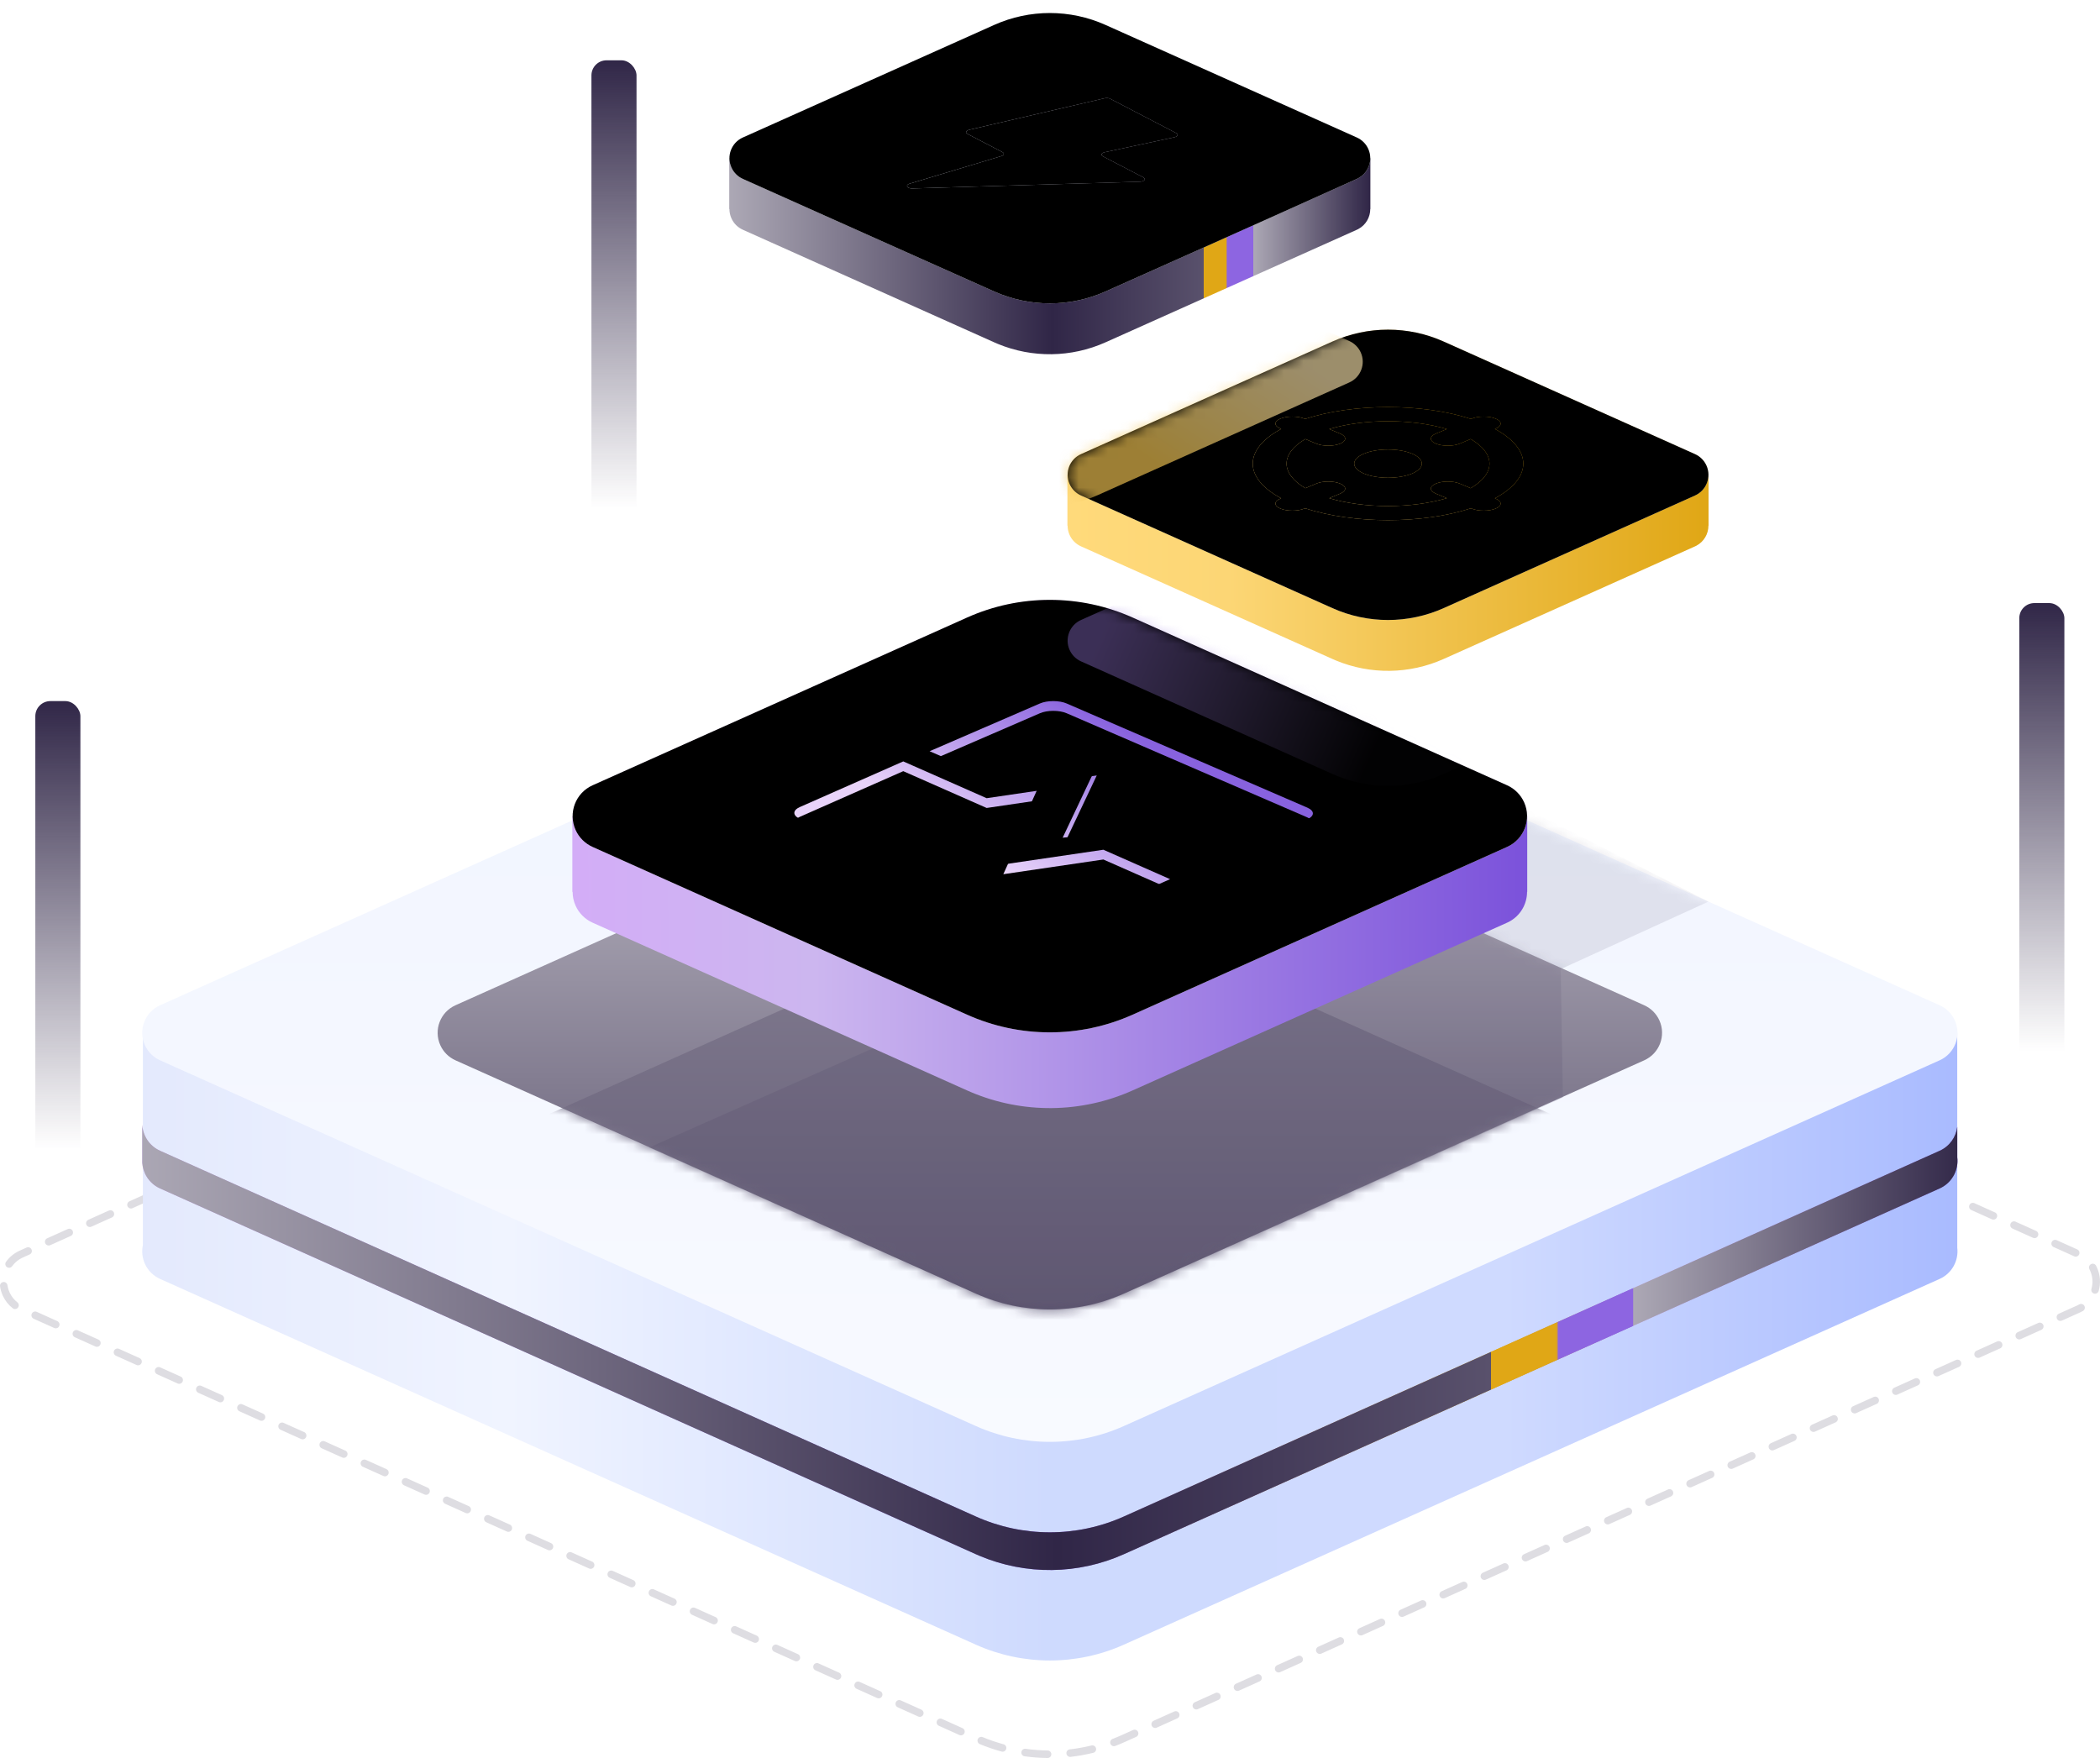 <?xml version="1.0" encoding="UTF-8"?>
<svg width="215px" height="180px" viewBox="0 0 215 180" version="1.1" xmlns="http://www.w3.org/2000/svg" xmlns:xlink="http://www.w3.org/1999/xlink">
    <title>编组 7</title>
    <defs>
        <linearGradient x1="50%" y1="0%" x2="50%" y2="82.441%" id="linearGradient-1">
            <stop stop-color="#302647" offset="0%"></stop>
            <stop stop-color="#302647" stop-opacity="0" offset="100%"></stop>
        </linearGradient>
        <linearGradient x1="100%" y1="50%" x2="0%" y2="50%" id="linearGradient-2">
            <stop stop-color="#A8BAFF" offset="0%"></stop>
            <stop stop-color="#CFDAFF" offset="25.223%"></stop>
            <stop stop-color="#CEDAFE" offset="50.09%"></stop>
            <stop stop-color="#F0F4FF" offset="79.61%"></stop>
            <stop stop-color="#E3E9FD" offset="100%"></stop>
        </linearGradient>
        <linearGradient x1="100%" y1="50%" x2="0%" y2="50%" id="linearGradient-3">
            <stop stop-color="#8D65E1" offset="0%"></stop>
            <stop stop-color="#D3ADF7" offset="18.224%"></stop>
            <stop stop-color="#8D65E1" offset="18.25%"></stop>
            <stop stop-color="#E0A716" offset="25.847%"></stop>
            <stop stop-color="#D29C39" offset="29.913%"></stop>
            <stop stop-color="#8D65E1" offset="49.649%"></stop>
            <stop stop-color="#D3ADF7" offset="100%"></stop>
        </linearGradient>
        <linearGradient x1="100%" y1="50%" x2="0%" y2="50%" id="linearGradient-4">
            <stop stop-color="#302647" offset="0%"></stop>
            <stop stop-color="#ACA8B5" offset="18.224%"></stop>
            <stop stop-color="#8D65E1" offset="18.25%"></stop>
            <stop stop-color="#8D65E1" offset="22.314%"></stop>
            <stop stop-color="#E0A716" offset="22.414%"></stop>
            <stop stop-color="#E0A716" offset="25.993%"></stop>
            <stop stop-color="#59516C" offset="26.007%"></stop>
            <stop stop-color="#302647" offset="49.649%"></stop>
            <stop stop-color="#ACA8B5" offset="100%"></stop>
        </linearGradient>
        <linearGradient x1="50%" y1="0%" x2="50%" y2="100%" id="linearGradient-5">
            <stop stop-color="#F0F4FF" offset="0%"></stop>
            <stop stop-color="#F8FAFF" offset="100%"></stop>
        </linearGradient>
        <path d="M89.803,3.398 L6.283,40.846 C4.727,41.543 4.032,43.37 4.729,44.926 C5.039,45.617 5.592,46.17 6.283,46.48 L89.803,83.927 C94.624,86.089 100.139,86.089 104.96,83.927 L188.48,46.48 C190.036,45.782 190.731,43.956 190.034,42.4 C189.724,41.709 189.171,41.155 188.48,40.846 L104.96,3.398 C100.139,1.236 94.624,1.236 89.803,3.398 Z" id="path-6"></path>
        <filter x="-1.1%" y="-2.1%" width="102.1%" height="101.1%" filterUnits="objectBoundingBox" id="filter-8">
            <feGaussianBlur stdDeviation="0.386" in="SourceGraphic"></feGaussianBlur>
        </filter>
        <linearGradient x1="50%" y1="0%" x2="50%" y2="98.831%" id="linearGradient-9">
            <stop stop-color="#C0BDC7" offset="0%"></stop>
            <stop stop-color="#59516C" offset="100%"></stop>
        </linearGradient>
        <path d="M59.559,3.398 L6.283,27.285 C4.727,27.983 4.032,29.81 4.729,31.366 C5.039,32.057 5.592,32.61 6.283,32.92 L59.559,56.807 C64.38,58.968 69.895,58.968 74.716,56.807 L127.992,32.92 C129.548,32.222 130.244,30.395 129.546,28.839 C129.236,28.148 128.683,27.595 127.992,27.285 L74.716,3.398 C69.895,1.236 64.38,1.236 59.559,3.398 Z" id="path-10"></path>
        <linearGradient x1="50%" y1="0%" x2="50%" y2="98.831%" id="linearGradient-12">
            <stop stop-color="#837D91" offset="0%"></stop>
            <stop stop-color="#59516C" offset="100%"></stop>
        </linearGradient>
        <linearGradient x1="3.61187e-14%" y1="50%" x2="99.415%" y2="49.88%" id="linearGradient-13">
            <stop stop-color="#D3ADF7" offset="0%"></stop>
            <stop stop-color="#CCB6EF" offset="25.33%"></stop>
            <stop stop-color="#7C53DB" offset="100%"></stop>
        </linearGradient>
        <path d="M56.953,1.635 L57.37,1.816 L89.974,16.422 L89.974,14.388 L97.762,14.388 L97.762,22.144 L97.746,22.144 C97.745,23.402 97.054,24.606 95.878,25.214 L95.701,25.299 L57.37,42.471 C52.112,44.827 46.117,44.887 40.822,42.652 L40.405,42.471 L2.074,25.299 C1.299,24.952 0.679,24.332 0.332,23.557 C0.126,23.097 0.028,22.617 0.029,22.143 L0,22.144 L0,14.388 L10.309,14.388 L10.308,15.298 L40.405,1.816 C45.663,-0.54 51.657,-0.6 56.953,1.635 Z" id="path-14"></path>
        <linearGradient x1="50%" y1="0%" x2="50%" y2="98.831%" id="linearGradient-16">
            <stop stop-color="#EDDBFF" offset="0%"></stop>
            <stop stop-color="#F9F0FF" offset="100%"></stop>
        </linearGradient>
        <path d="M45.375,3.8 L7.044,20.972 C5.301,21.753 4.521,23.798 5.302,25.541 C5.649,26.316 6.269,26.936 7.044,27.283 L45.375,44.455 C50.772,46.873 56.944,46.873 62.34,44.455 L100.671,27.283 C102.414,26.503 103.194,24.457 102.413,22.714 C102.066,21.939 101.446,21.319 100.671,20.972 L62.34,3.8 C56.944,1.382 50.772,1.382 45.375,3.8 Z" id="path-17"></path>
        <filter x="3.7%" y="2.0%" width="92.6%" height="95.9%" filterUnits="objectBoundingBox" id="filter-19">
            <feOffset dx="0" dy="-1" in="SourceAlpha" result="shadowOffsetInner1"></feOffset>
            <feComposite in="shadowOffsetInner1" in2="SourceAlpha" operator="arithmetic" k2="-1" k3="1" result="shadowInnerInner1"></feComposite>
            <feColorMatrix values="0 0 0 0 1   0 0 0 0 1   0 0 0 0 1  0 0 0 1 0" type="matrix" in="shadowInnerInner1" result="shadowMatrixInner1"></feColorMatrix>
            <feGaussianBlur stdDeviation="0.5" in="SourceAlpha" result="shadowBlurInner2"></feGaussianBlur>
            <feOffset dx="0" dy="1" in="shadowBlurInner2" result="shadowOffsetInner2"></feOffset>
            <feComposite in="shadowOffsetInner2" in2="SourceAlpha" operator="arithmetic" k2="-1" k3="1" result="shadowInnerInner2"></feComposite>
            <feColorMatrix values="0 0 0 0 0.678   0 0 0 0 0.745   0 0 0 0 1  0 0 0 0.052 0" type="matrix" in="shadowInnerInner2" result="shadowMatrixInner2"></feColorMatrix>
            <feMerge>
                <feMergeNode in="shadowMatrixInner1"></feMergeNode>
                <feMergeNode in="shadowMatrixInner2"></feMergeNode>
            </feMerge>
        </filter>
        <linearGradient x1="5.672%" y1="49.041%" x2="53.677%" y2="58.722%" id="linearGradient-20">
            <stop stop-color="#9E7DE4" stop-opacity="0.375" offset="0.038%"></stop>
            <stop stop-color="#AA8DE7" stop-opacity="0.012" offset="100%"></stop>
        </linearGradient>
        <filter x="3.0%" y="0.5%" width="93.9%" height="98.9%" filterUnits="objectBoundingBox" id="filter-21">
            <feGaussianBlur stdDeviation="0.386" in="SourceGraphic"></feGaussianBlur>
        </filter>
        <linearGradient x1="71.737%" y1="24.545%" x2="27.058%" y2="55.116%" id="linearGradient-22">
            <stop stop-color="#8862DE" offset="0%"></stop>
            <stop stop-color="#E8D3F9" offset="100%"></stop>
        </linearGradient>
        <path d="M25.143,0.245 C25.899,-0.082 27.125,-0.082 27.881,0.245 L52.521,10.909 C53.277,11.236 53.277,11.766 52.521,12.094 L41.228,16.981 L33.007,13.423 L27.47,13.989 L30.961,6.614 L20.694,8.095 L13.849,5.133 L25.143,0.245 Z M21.396,16.726 L31.64,15.219 L38.47,18.233 L27.884,22.906 C27.13,23.239 25.907,23.239 25.152,22.906 L0.566,12.053 C-0.189,11.72 -0.189,11.18 0.566,10.848 L11.152,6.175 L19.689,9.943 L24.811,9.189 L21.396,16.726 Z" id="path-23"></path>
        <filter x="0.0%" y="0.0%" width="100.0%" height="100.0%" filterUnits="objectBoundingBox" id="filter-24">
            <feOffset dx="0" dy="0" in="SourceAlpha" result="shadowOffsetOuter1"></feOffset>
            <feColorMatrix values="0 0 0 0 0.979   0 0 0 0 0.952   0 0 0 0 1  0 0 0 1 0" type="matrix" in="shadowOffsetOuter1"></feColorMatrix>
        </filter>
        <filter x="-0.9%" y="-2.2%" width="101.9%" height="104.3%" filterUnits="objectBoundingBox" id="filter-25">
            <feOffset dx="0" dy="1" in="SourceAlpha" result="shadowOffsetInner1"></feOffset>
            <feComposite in="shadowOffsetInner1" in2="SourceAlpha" operator="arithmetic" k2="-1" k3="1" result="shadowInnerInner1"></feComposite>
            <feColorMatrix values="0 0 0 0 0.631   0 0 0 0 0.491   0 0 0 0 0.954  0 0 0 1 0" type="matrix" in="shadowInnerInner1"></feColorMatrix>
        </filter>
        <linearGradient x1="3.61187e-14%" y1="50%" x2="99.415%" y2="49.88%" id="linearGradient-26">
            <stop stop-color="#FFDA7B" offset="0%"></stop>
            <stop stop-color="#FCD675" offset="25.33%"></stop>
            <stop stop-color="#E0A716" offset="100%"></stop>
        </linearGradient>
        <path d="M38.155,1.062 L38.519,1.219 L60.411,11.025 L60.411,9.66 L65.64,9.66 L65.64,14.866 L65.629,14.867 C65.628,15.701 65.176,16.499 64.405,16.912 L64.256,16.985 L38.519,28.514 C35.017,30.082 31.028,30.135 27.494,28.671 L27.13,28.514 L1.393,16.985 C0.873,16.752 0.456,16.336 0.223,15.815 C0.085,15.507 0.02,15.184 0.02,14.867 L0,14.866 L0,9.66 L6.922,9.66 L6.921,10.27 L27.13,1.219 C30.632,-0.35 34.62,-0.402 38.155,1.062 Z" id="path-27"></path>
        <linearGradient x1="50%" y1="0%" x2="50%" y2="98.831%" id="linearGradient-29">
            <stop stop-color="#FEE39F" offset="0%"></stop>
            <stop stop-color="#FFF4D8" offset="100%"></stop>
        </linearGradient>
        <path d="M30.467,2.551 L4.73,14.079 C3.56,14.604 3.036,15.977 3.561,17.147 C3.794,17.668 4.21,18.084 4.73,18.317 L30.467,29.846 C34.09,31.468 38.233,31.468 41.856,29.846 L67.593,18.317 C68.763,17.793 69.287,16.419 68.763,15.249 C68.53,14.729 68.113,14.312 67.593,14.079 L41.856,2.551 C38.233,0.928 34.09,0.928 30.467,2.551 Z" id="path-30"></path>
        <filter x="3.3%" y="1.0%" width="93.5%" height="97.9%" filterUnits="objectBoundingBox" id="filter-32">
            <feOffset dx="0" dy="-1" in="SourceAlpha" result="shadowOffsetInner1"></feOffset>
            <feComposite in="shadowOffsetInner1" in2="SourceAlpha" operator="arithmetic" k2="-1" k3="1" result="shadowInnerInner1"></feComposite>
            <feColorMatrix values="0 0 0 0 1   0 0 0 0 1   0 0 0 0 1  0 0 0 1 0" type="matrix" in="shadowInnerInner1" result="shadowMatrixInner1"></feColorMatrix>
            <feGaussianBlur stdDeviation="0.5" in="SourceAlpha" result="shadowBlurInner2"></feGaussianBlur>
            <feOffset dx="0" dy="1" in="shadowBlurInner2" result="shadowOffsetInner2"></feOffset>
            <feComposite in="shadowOffsetInner2" in2="SourceAlpha" operator="arithmetic" k2="-1" k3="1" result="shadowInnerInner2"></feComposite>
            <feColorMatrix values="0 0 0 0 0.678   0 0 0 0 0.745   0 0 0 0 1  0 0 0 0.052 0" type="matrix" in="shadowInnerInner2" result="shadowMatrixInner2"></feColorMatrix>
            <feMerge>
                <feMergeNode in="shadowMatrixInner1"></feMergeNode>
                <feMergeNode in="shadowMatrixInner2"></feMergeNode>
            </feMerge>
        </filter>
        <linearGradient x1="51.501%" y1="60.032%" x2="82.429%" y2="38.917%" id="linearGradient-33">
            <stop stop-color="#F2C552" stop-opacity="0.647" offset="0%"></stop>
            <stop stop-color="#FFE8B0" stop-opacity="0.61" offset="100%"></stop>
        </linearGradient>
        <filter x="3.0%" y="0.5%" width="93.9%" height="98.9%" filterUnits="objectBoundingBox" id="filter-34">
            <feGaussianBlur stdDeviation="0.386" in="SourceGraphic"></feGaussianBlur>
        </filter>
        <linearGradient x1="71.737%" y1="26.622%" x2="27.058%" y2="54.699%" id="linearGradient-35">
            <stop stop-color="#E2AA1B" offset="0%"></stop>
            <stop stop-color="#FFD46C" offset="100%"></stop>
        </linearGradient>
        <path d="M44.654,10.478 L44.73,10.446 C45.406,10.164 46.503,10.164 47.179,10.446 C47.855,10.729 47.855,11.187 47.179,11.469 L47.103,11.501 C50.98,13.584 50.98,16.519 47.103,18.601 L47.179,18.633 C47.855,18.916 47.855,19.374 47.179,19.656 C46.503,19.939 45.406,19.939 44.73,19.656 L44.654,19.625 C39.672,21.245 32.651,21.245 27.669,19.625 L27.593,19.656 C26.917,19.939 25.821,19.939 25.145,19.656 C24.469,19.374 24.469,18.916 25.145,18.633 L25.22,18.601 C21.343,16.519 21.343,13.584 25.22,11.501 L25.145,11.469 C24.469,11.187 24.469,10.729 25.145,10.446 C25.821,10.164 26.917,10.164 27.593,10.446 L27.669,10.478 C32.651,8.857 39.672,8.857 44.654,10.478 Z M30.142,11.512 L31.265,11.981 C31.941,12.264 31.941,12.722 31.265,13.005 C30.589,13.287 29.493,13.287 28.817,13.005 L27.695,12.535 C25.135,14.036 25.135,16.066 27.695,17.567 L28.817,17.098 C29.493,16.815 30.589,16.815 31.265,17.098 C31.941,17.38 31.941,17.839 31.265,18.121 L30.142,18.59 C33.734,19.66 38.589,19.66 42.181,18.59 L41.058,18.121 C40.382,17.839 40.382,17.38 41.058,17.098 C41.734,16.815 42.83,16.815 43.506,17.098 L44.629,17.567 C47.188,16.066 47.188,14.036 44.629,12.535 L43.506,13.005 C42.83,13.287 41.734,13.287 41.058,13.005 C40.382,12.722 40.382,12.264 41.058,11.981 L42.181,11.512 C38.589,10.442 33.734,10.442 30.142,11.512 Z M33.713,14.028 C35.066,13.463 37.258,13.463 38.61,14.028 C39.962,14.593 39.962,15.509 38.61,16.075 C37.258,16.64 35.066,16.64 33.713,16.075 C32.361,15.509 32.361,14.593 33.713,14.028 Z" id="path-36"></path>
        <filter x="0.0%" y="0.0%" width="100.0%" height="100.0%" filterUnits="objectBoundingBox" id="filter-37">
            <feOffset dx="0" dy="0" in="SourceAlpha" result="shadowOffsetOuter1"></feOffset>
            <feColorMatrix values="0 0 0 0 1   0 0 0 0 0.963   0 0 0 0 0.868  0 0 0 1 0" type="matrix" in="shadowOffsetOuter1"></feColorMatrix>
        </filter>
        <filter x="0.0%" y="0.0%" width="100.0%" height="100.0%" filterUnits="objectBoundingBox" id="filter-38">
            <feOffset dx="0" dy="0" in="SourceAlpha" result="shadowOffsetInner1"></feOffset>
            <feComposite in="shadowOffsetInner1" in2="SourceAlpha" operator="arithmetic" k2="-1" k3="1" result="shadowInnerInner1"></feComposite>
            <feColorMatrix values="0 0 0 0 0.894   0 0 0 0 0.678   0 0 0 0 0.137  0 0 0 1 0" type="matrix" in="shadowInnerInner1"></feColorMatrix>
        </filter>
        <linearGradient x1="100%" y1="50%" x2="0%" y2="50%" id="linearGradient-39">
            <stop stop-color="#302647" offset="0%"></stop>
            <stop stop-color="#ACA8B5" offset="18.224%"></stop>
            <stop stop-color="#8D65E1" offset="18.25%"></stop>
            <stop stop-color="#8D65E1" offset="22.314%"></stop>
            <stop stop-color="#E0A716" offset="22.414%"></stop>
            <stop stop-color="#E0A716" offset="25.993%"></stop>
            <stop stop-color="#59516C" offset="26.007%"></stop>
            <stop stop-color="#302647" offset="49.649%"></stop>
            <stop stop-color="#ACA8B5" offset="100%"></stop>
        </linearGradient>
        <path d="M38.155,1.062 L38.519,1.219 L60.411,11.025 L60.411,9.66 L65.64,9.66 L65.64,14.866 L65.629,14.867 C65.628,15.701 65.176,16.499 64.405,16.912 L64.256,16.985 L38.519,28.514 C35.017,30.082 31.028,30.135 27.494,28.671 L27.13,28.514 L1.393,16.985 C0.873,16.752 0.456,16.336 0.223,15.815 C0.085,15.507 0.02,15.184 0.02,14.867 L0,14.866 L0,9.66 L6.922,9.66 L6.921,10.27 L27.13,1.219 C30.632,-0.35 34.62,-0.402 38.155,1.062 Z" id="path-40"></path>
        <linearGradient x1="50%" y1="0%" x2="50%" y2="100%" id="linearGradient-42">
            <stop stop-color="#F0F4FF" offset="0%"></stop>
            <stop stop-color="#F8FAFF" offset="100%"></stop>
        </linearGradient>
        <path d="M30.467,2.551 L4.73,14.079 C3.56,14.604 3.036,15.977 3.561,17.147 C3.794,17.668 4.21,18.084 4.73,18.317 L30.467,29.846 C34.09,31.468 38.233,31.468 41.856,29.846 L67.593,18.317 C68.763,17.793 69.287,16.419 68.763,15.249 C68.53,14.729 68.113,14.312 67.593,14.079 L41.856,2.551 C38.233,0.928 34.09,0.928 30.467,2.551 Z" id="path-43"></path>
        <filter x="3.3%" y="1.0%" width="93.5%" height="97.9%" filterUnits="objectBoundingBox" id="filter-45">
            <feOffset dx="0" dy="-1" in="SourceAlpha" result="shadowOffsetInner1"></feOffset>
            <feComposite in="shadowOffsetInner1" in2="SourceAlpha" operator="arithmetic" k2="-1" k3="1" result="shadowInnerInner1"></feComposite>
            <feColorMatrix values="0 0 0 0 1   0 0 0 0 1   0 0 0 0 1  0 0 0 1 0" type="matrix" in="shadowInnerInner1" result="shadowMatrixInner1"></feColorMatrix>
            <feGaussianBlur stdDeviation="0.5" in="SourceAlpha" result="shadowBlurInner2"></feGaussianBlur>
            <feOffset dx="0" dy="1" in="shadowBlurInner2" result="shadowOffsetInner2"></feOffset>
            <feComposite in="shadowOffsetInner2" in2="SourceAlpha" operator="arithmetic" k2="-1" k3="1" result="shadowInnerInner2"></feComposite>
            <feColorMatrix values="0 0 0 0 0.678   0 0 0 0 0.745   0 0 0 0 1  0 0 0 0.052 0" type="matrix" in="shadowInnerInner2" result="shadowMatrixInner2"></feColorMatrix>
            <feMerge>
                <feMergeNode in="shadowMatrixInner1"></feMergeNode>
                <feMergeNode in="shadowMatrixInner2"></feMergeNode>
            </feMerge>
        </filter>
        <linearGradient x1="3.325%" y1="55.591%" x2="81.744%" y2="44.409%" id="linearGradient-46">
            <stop stop-color="#EAEDF6" offset="0%"></stop>
            <stop stop-color="#C6C2D1" offset="100%"></stop>
        </linearGradient>
        <path d="M41.781,10.057 L27.886,13.294 C27.633,13.353 27.52,13.507 27.633,13.638 C27.658,13.667 27.693,13.694 27.736,13.716 L31.301,15.571 C31.497,15.672 31.497,15.838 31.301,15.94 C31.27,15.956 31.236,15.969 31.198,15.981 L21.794,18.81 C21.554,18.882 21.472,19.041 21.611,19.166 C21.705,19.251 21.884,19.302 22.073,19.296 L45.403,18.604 C45.679,18.596 45.891,18.473 45.875,18.329 C45.868,18.265 45.816,18.204 45.729,18.159 L41.603,16.013 C41.407,15.911 41.407,15.746 41.603,15.644 C41.65,15.62 41.705,15.6 41.766,15.587 L48.931,14.049 C49.187,13.994 49.309,13.842 49.203,13.709 C49.178,13.677 49.141,13.648 49.094,13.624 L42.34,10.111 C42.193,10.034 41.97,10.013 41.781,10.057 Z" id="path-47"></path>
        <filter x="0.0%" y="0.0%" width="100.0%" height="100.0%" filterUnits="objectBoundingBox" id="filter-48">
            <feOffset dx="0" dy="0" in="SourceAlpha" result="shadowOffsetOuter1"></feOffset>
            <feColorMatrix values="0 0 0 0 1   0 0 0 0 1   0 0 0 0 1  0 0 0 1 0" type="matrix" in="shadowOffsetOuter1"></feColorMatrix>
        </filter>
        <filter x="0.0%" y="0.0%" width="100.0%" height="100.0%" filterUnits="objectBoundingBox" id="filter-49">
            <feOffset dx="0" dy="0" in="SourceAlpha" result="shadowOffsetInner1"></feOffset>
            <feComposite in="shadowOffsetInner1" in2="SourceAlpha" operator="arithmetic" k2="-1" k3="1" result="shadowInnerInner1"></feComposite>
            <feColorMatrix values="0 0 0 0 0.626   0 0 0 0 0.604   0 0 0 0 0.673  0 0 0 1 0" type="matrix" in="shadowInnerInner1"></feColorMatrix>
        </filter>
    </defs>
    <g id="微服务" stroke="none" stroke-width="1" fill="none" fill-rule="evenodd">
        <g id="微服务首页" transform="translate(-1185, -44)">
            <g id="编组-7" transform="translate(1185, 44)">
                <path d="M102.003,83.25 C102.206,83.187 102.421,83.302 102.483,83.506 C102.545,83.71 102.431,83.926 102.228,83.988 C101.508,84.208 100.801,84.474 100.111,84.784 C99.918,84.871 99.69,84.784 99.603,84.59 C99.516,84.395 99.603,84.167 99.797,84.08 C100.516,83.756 101.252,83.479 102.003,83.25 Z M106.648,82.449 C106.861,82.439 107.04,82.604 107.05,82.817 C107.059,83.03 106.895,83.21 106.683,83.22 C105.93,83.253 105.179,83.334 104.436,83.462 C104.226,83.498 104.027,83.357 103.991,83.147 C103.955,82.937 104.096,82.738 104.305,82.702 C105.081,82.568 105.863,82.484 106.648,82.449 Z M111.346,82.832 C111.554,82.876 111.687,83.08 111.643,83.289 C111.599,83.497 111.396,83.631 111.188,83.587 C110.449,83.432 109.702,83.323 108.951,83.262 C108.739,83.244 108.582,83.058 108.599,82.846 C108.616,82.633 108.802,82.475 109.013,82.492 C109.797,82.556 110.576,82.67 111.346,82.832 Z M115.784,84.354 C115.978,84.441 116.064,84.67 115.977,84.864 C115.89,85.059 115.663,85.146 115.469,85.058 L114.859,84.784 C114.386,84.571 113.905,84.38 113.417,84.209 C113.217,84.139 113.111,83.919 113.181,83.718 C113.251,83.516 113.47,83.41 113.671,83.48 C114.179,83.658 114.681,83.858 115.173,84.08 L115.784,84.354 Z M119.996,86.248 C120.19,86.336 120.277,86.564 120.19,86.758 C120.103,86.953 119.875,87.04 119.681,86.953 L117.575,86.006 C117.381,85.918 117.295,85.69 117.382,85.496 C117.468,85.301 117.696,85.214 117.89,85.301 L119.996,86.248 Z M124.209,88.143 C124.403,88.23 124.489,88.458 124.402,88.653 C124.315,88.847 124.088,88.934 123.894,88.847 L121.788,87.9 C121.594,87.813 121.507,87.584 121.594,87.39 C121.681,87.195 121.909,87.108 122.102,87.196 L124.209,88.143 Z M128.421,90.037 C128.615,90.124 128.702,90.353 128.615,90.547 C128.528,90.742 128.3,90.829 128.106,90.742 L126,89.794 C125.806,89.707 125.72,89.479 125.807,89.284 C125.893,89.09 126.121,89.003 126.315,89.09 L128.421,90.037 Z M132.634,91.932 C132.828,92.019 132.914,92.247 132.827,92.442 C132.74,92.636 132.513,92.723 132.319,92.636 L130.213,91.689 C130.019,91.602 129.932,91.373 130.019,91.179 C130.106,90.984 130.334,90.897 130.527,90.984 L132.634,91.932 Z M136.846,93.826 C137.04,93.913 137.127,94.142 137.04,94.336 C136.953,94.531 136.725,94.618 136.531,94.53 L134.425,93.583 C134.231,93.496 134.145,93.268 134.232,93.073 C134.318,92.879 134.546,92.792 134.74,92.879 L136.846,93.826 Z M141.059,95.72 C141.253,95.808 141.339,96.036 141.252,96.23 C141.165,96.425 140.938,96.512 140.744,96.425 L138.638,95.478 C138.444,95.39 138.357,95.162 138.444,94.968 C138.531,94.773 138.759,94.686 138.952,94.773 L141.059,95.72 Z M145.271,97.615 C145.465,97.702 145.552,97.93 145.465,98.125 C145.378,98.319 145.15,98.406 144.956,98.319 L142.85,97.372 C142.656,97.285 142.57,97.056 142.657,96.862 C142.743,96.667 142.971,96.58 143.165,96.668 L145.271,97.615 Z M149.484,99.509 C149.678,99.596 149.764,99.825 149.677,100.019 C149.59,100.214 149.363,100.301 149.169,100.214 L147.063,99.266 C146.869,99.179 146.782,98.951 146.869,98.756 C146.956,98.562 147.184,98.475 147.377,98.562 L149.484,99.509 Z M153.696,101.404 C153.89,101.491 153.977,101.719 153.89,101.914 C153.803,102.108 153.575,102.195 153.381,102.108 L151.275,101.161 C151.081,101.074 150.995,100.845 151.081,100.651 C151.168,100.456 151.396,100.369 151.59,100.456 L153.696,101.404 Z M157.909,103.298 C158.103,103.385 158.189,103.614 158.102,103.808 C158.015,104.003 157.788,104.09 157.594,104.002 L155.488,103.055 C155.294,102.968 155.207,102.74 155.294,102.545 C155.381,102.351 155.609,102.264 155.802,102.351 L157.909,103.298 Z M162.121,105.192 C162.315,105.28 162.402,105.508 162.315,105.702 C162.228,105.897 162,105.984 161.806,105.897 L159.7,104.95 C159.506,104.862 159.42,104.634 159.506,104.439 C159.593,104.245 159.821,104.158 160.015,104.245 L162.121,105.192 Z M166.334,107.087 C166.527,107.174 166.614,107.402 166.527,107.597 C166.44,107.791 166.213,107.878 166.019,107.791 L163.913,106.844 C163.719,106.757 163.632,106.528 163.719,106.334 C163.806,106.139 164.033,106.052 164.227,106.14 L166.334,107.087 Z M170.546,108.981 C170.74,109.068 170.827,109.297 170.74,109.491 C170.653,109.686 170.425,109.773 170.231,109.686 L168.125,108.738 C167.931,108.651 167.845,108.423 167.931,108.228 C168.018,108.034 168.246,107.947 168.44,108.034 L170.546,108.981 Z M174.759,110.876 C174.952,110.963 175.039,111.191 174.952,111.386 C174.865,111.58 174.638,111.667 174.444,111.58 L172.338,110.633 C172.144,110.546 172.057,110.317 172.144,110.123 C172.231,109.928 172.458,109.841 172.652,109.928 L174.759,110.876 Z M178.971,112.77 C179.165,112.857 179.252,113.086 179.165,113.28 C179.078,113.474 178.85,113.561 178.656,113.474 L176.55,112.527 C176.356,112.44 176.27,112.212 176.356,112.017 C176.443,111.823 176.671,111.736 176.865,111.823 L178.971,112.77 Z M183.184,114.664 C183.377,114.752 183.464,114.98 183.377,115.174 C183.29,115.369 183.063,115.456 182.869,115.369 L180.763,114.421 C180.569,114.334 180.482,114.106 180.569,113.911 C180.656,113.717 180.883,113.63 181.077,113.717 L183.184,114.664 Z M187.396,116.559 C187.59,116.646 187.677,116.874 187.59,117.069 C187.503,117.263 187.275,117.35 187.081,117.263 L184.975,116.316 C184.781,116.229 184.695,116 184.781,115.806 C184.868,115.611 185.096,115.524 185.29,115.612 L187.396,116.559 Z M191.609,118.453 C191.802,118.54 191.889,118.769 191.802,118.963 C191.715,119.158 191.488,119.245 191.294,119.157 L189.188,118.21 C188.994,118.123 188.907,117.895 188.994,117.7 C189.081,117.506 189.308,117.419 189.502,117.506 L191.609,118.453 Z M195.821,120.348 C196.015,120.435 196.102,120.663 196.015,120.858 C195.928,121.052 195.7,121.139 195.506,121.052 L193.4,120.105 C193.206,120.017 193.119,119.789 193.206,119.595 C193.293,119.4 193.521,119.313 193.715,119.4 L195.821,120.348 Z M200.034,122.242 C200.227,122.329 200.314,122.557 200.227,122.752 C200.14,122.946 199.913,123.033 199.719,122.946 L197.613,121.999 C197.419,121.912 197.332,121.684 197.419,121.489 C197.506,121.295 197.733,121.208 197.927,121.295 L200.034,122.242 Z M204.246,124.136 C204.44,124.224 204.527,124.452 204.44,124.646 C204.353,124.841 204.125,124.928 203.931,124.841 L201.825,123.893 C201.631,123.806 201.544,123.578 201.631,123.383 C201.718,123.189 201.946,123.102 202.14,123.189 L204.246,124.136 Z M208.459,126.031 C208.652,126.118 208.739,126.346 208.652,126.541 C208.565,126.735 208.338,126.822 208.144,126.735 L206.038,125.788 C205.844,125.701 205.757,125.472 205.844,125.278 C205.931,125.083 206.158,124.996 206.352,125.084 L208.459,126.031 Z M212.671,127.925 C212.865,128.012 212.952,128.241 212.865,128.435 C212.778,128.63 212.55,128.717 212.356,128.629 L210.25,127.682 C210.056,127.595 209.969,127.367 210.056,127.172 C210.143,126.978 210.371,126.891 210.565,126.978 L212.671,127.925 Z M214.862,132.182 C214.803,132.387 214.59,132.504 214.386,132.445 C214.182,132.385 214.064,132.171 214.124,131.966 C214.301,131.356 214.259,130.704 213.991,130.105 C213.968,130.053 213.943,130.003 213.917,129.953 C213.817,129.765 213.889,129.532 214.076,129.432 C214.264,129.332 214.497,129.403 214.597,129.592 C214.63,129.655 214.662,129.72 214.692,129.788 C215.036,130.557 215.09,131.397 214.862,132.182 Z M211.101,135.212 C210.907,135.299 210.68,135.212 210.593,135.018 C210.506,134.823 210.593,134.595 210.787,134.508 L212.661,133.665 C212.734,133.631 212.805,133.595 212.874,133.556 C213.059,133.451 213.293,133.516 213.398,133.701 C213.503,133.887 213.438,134.122 213.253,134.227 C213.165,134.278 213.074,134.324 212.978,134.368 L211.101,135.212 Z M206.889,137.107 C206.695,137.194 206.467,137.107 206.38,136.912 C206.294,136.718 206.38,136.489 206.574,136.402 L208.68,135.455 C208.874,135.368 209.102,135.455 209.189,135.649 C209.276,135.844 209.189,136.072 208.995,136.159 L206.889,137.107 Z M202.676,139.001 C202.482,139.088 202.255,139.001 202.168,138.807 C202.081,138.612 202.168,138.384 202.362,138.297 L204.468,137.349 C204.662,137.262 204.889,137.349 204.976,137.544 C205.063,137.738 204.976,137.967 204.783,138.054 L202.676,139.001 Z M198.464,140.895 C198.27,140.982 198.042,140.895 197.955,140.701 C197.869,140.507 197.955,140.278 198.149,140.191 L200.255,139.244 C200.449,139.157 200.677,139.244 200.764,139.438 C200.851,139.633 200.764,139.861 200.57,139.948 L198.464,140.895 Z M194.251,142.79 C194.058,142.877 193.83,142.79 193.743,142.595 C193.656,142.401 193.743,142.173 193.937,142.085 L196.043,141.138 C196.237,141.051 196.464,141.138 196.551,141.332 C196.638,141.527 196.552,141.755 196.358,141.842 L194.251,142.79 Z M190.039,144.684 C189.845,144.771 189.617,144.684 189.53,144.49 C189.444,144.295 189.53,144.067 189.724,143.98 L191.83,143.033 C192.024,142.945 192.252,143.032 192.339,143.227 C192.426,143.421 192.339,143.65 192.145,143.737 L190.039,144.684 Z M185.826,146.578 C185.633,146.666 185.405,146.579 185.318,146.384 C185.231,146.19 185.318,145.961 185.512,145.874 L187.618,144.927 C187.812,144.84 188.039,144.927 188.126,145.121 C188.213,145.316 188.127,145.544 187.933,145.631 L185.826,146.578 Z M181.614,148.473 C181.42,148.56 181.192,148.473 181.106,148.279 C181.019,148.084 181.105,147.856 181.299,147.769 L183.405,146.821 C183.599,146.734 183.827,146.821 183.914,147.016 C184.001,147.21 183.914,147.438 183.72,147.526 L181.614,148.473 Z M177.401,150.367 C177.208,150.454 176.98,150.367 176.893,150.173 C176.806,149.978 176.893,149.75 177.087,149.663 L179.193,148.716 C179.387,148.629 179.614,148.716 179.701,148.91 C179.788,149.105 179.702,149.333 179.508,149.42 L177.401,150.367 Z M173.189,152.262 C172.995,152.349 172.767,152.262 172.681,152.067 C172.594,151.873 172.68,151.645 172.874,151.557 L174.98,150.61 C175.174,150.523 175.402,150.61 175.489,150.804 C175.576,150.999 175.489,151.227 175.295,151.314 L173.189,152.262 Z M168.976,154.156 C168.783,154.243 168.555,154.156 168.468,153.962 C168.381,153.767 168.468,153.539 168.662,153.452 L170.768,152.505 C170.962,152.417 171.189,152.504 171.276,152.699 C171.363,152.893 171.277,153.122 171.083,153.209 L168.976,154.156 Z M164.764,156.05 C164.57,156.138 164.342,156.051 164.256,155.856 C164.169,155.662 164.255,155.433 164.449,155.346 L166.555,154.399 C166.749,154.312 166.977,154.399 167.064,154.593 C167.151,154.788 167.064,155.016 166.87,155.103 L164.764,156.05 Z M160.551,157.945 C160.358,158.032 160.13,157.945 160.043,157.751 C159.956,157.556 160.043,157.328 160.237,157.241 L162.343,156.293 C162.537,156.206 162.764,156.293 162.851,156.488 C162.938,156.682 162.852,156.91 162.658,156.998 L160.551,157.945 Z M156.339,159.839 C156.145,159.926 155.917,159.839 155.831,159.645 C155.744,159.45 155.83,159.222 156.024,159.135 L158.13,158.188 C158.324,158.101 158.552,158.188 158.639,158.382 C158.726,158.577 158.639,158.805 158.445,158.892 L156.339,159.839 Z M152.126,161.734 C151.933,161.821 151.705,161.734 151.618,161.539 C151.531,161.345 151.618,161.117 151.812,161.029 L153.918,160.082 C154.112,159.995 154.339,160.082 154.426,160.276 C154.513,160.471 154.427,160.699 154.233,160.786 L152.126,161.734 Z M147.914,163.628 C147.72,163.715 147.492,163.628 147.406,163.434 C147.319,163.239 147.405,163.011 147.599,162.924 L149.706,161.977 C149.899,161.889 150.127,161.976 150.214,162.171 C150.301,162.365 150.214,162.594 150.02,162.681 L147.914,163.628 Z M143.701,165.522 C143.508,165.61 143.28,165.523 143.193,165.328 C143.106,165.134 143.193,164.905 143.387,164.818 L145.493,163.871 C145.687,163.784 145.915,163.871 146.001,164.065 C146.088,164.26 146.002,164.488 145.808,164.575 L143.701,165.522 Z M139.489,167.417 C139.295,167.504 139.068,167.417 138.981,167.223 C138.894,167.028 138.98,166.8 139.174,166.713 L141.281,165.765 C141.474,165.678 141.702,165.765 141.789,165.96 C141.876,166.154 141.789,166.382 141.595,166.47 L139.489,167.417 Z M135.277,169.311 C135.083,169.398 134.855,169.311 134.768,169.117 C134.681,168.922 134.768,168.694 134.962,168.607 L137.068,167.66 C137.262,167.573 137.49,167.66 137.576,167.854 C137.663,168.048 137.577,168.277 137.383,168.364 L135.277,169.311 Z M131.064,171.206 C130.87,171.293 130.643,171.206 130.556,171.011 C130.469,170.817 130.555,170.588 130.749,170.501 L132.856,169.554 C133.049,169.467 133.277,169.554 133.364,169.748 C133.451,169.943 133.364,170.171 133.17,170.258 L131.064,171.206 Z M126.852,173.1 C126.658,173.187 126.43,173.1 126.343,172.906 C126.256,172.711 126.343,172.483 126.537,172.396 L128.643,171.448 C128.837,171.361 129.065,171.448 129.151,171.643 C129.238,171.837 129.152,172.066 128.958,172.153 L126.852,173.1 Z M122.639,174.994 C122.445,175.082 122.218,174.995 122.131,174.8 C122.044,174.606 122.13,174.377 122.324,174.29 L124.431,173.343 C124.624,173.256 124.852,173.343 124.939,173.537 C125.026,173.732 124.939,173.96 124.745,174.047 L122.639,174.994 Z M118.427,176.889 C118.233,176.976 118.005,176.889 117.918,176.695 C117.831,176.5 117.918,176.272 118.112,176.184 L120.218,175.237 C120.412,175.15 120.64,175.237 120.726,175.432 C120.813,175.626 120.727,175.854 120.533,175.942 L118.427,176.889 Z M114.182,178.764 C113.984,178.84 113.762,178.74 113.686,178.541 C113.61,178.342 113.71,178.119 113.908,178.043 C114.228,177.92 114.545,177.788 114.859,177.647 L116.006,177.132 C116.199,177.044 116.427,177.131 116.514,177.326 C116.601,177.52 116.514,177.749 116.32,177.836 L115.173,178.352 C114.847,178.499 114.516,178.636 114.182,178.764 Z M109.609,179.881 C109.398,179.905 109.207,179.753 109.183,179.541 C109.159,179.329 109.311,179.138 109.522,179.114 C110.271,179.028 111.014,178.896 111.747,178.717 C111.953,178.667 112.161,178.794 112.211,179.001 C112.262,179.208 112.135,179.417 111.929,179.467 C111.164,179.654 110.389,179.792 109.609,179.881 Z M104.898,179.822 C104.687,179.793 104.54,179.598 104.57,179.387 C104.599,179.176 104.793,179.028 105.004,179.058 C105.751,179.162 106.503,179.219 107.257,179.228 C107.47,179.231 107.64,179.406 107.637,179.619 C107.634,179.832 107.46,180.003 107.247,180 C106.461,179.99 105.677,179.931 104.898,179.822 Z M100.315,178.576 C100.118,178.494 100.025,178.269 100.106,178.072 C100.187,177.875 100.412,177.781 100.608,177.862 C101.307,178.151 102.021,178.395 102.747,178.594 C102.952,178.65 103.073,178.862 103.017,179.068 C102.962,179.273 102.75,179.395 102.545,179.339 C101.788,179.132 101.043,178.877 100.315,178.576 Z M96.121,176.699 C95.927,176.612 95.84,176.383 95.927,176.189 C96.014,175.994 96.242,175.907 96.436,175.994 L98.542,176.942 C98.736,177.029 98.822,177.257 98.736,177.452 C98.649,177.646 98.421,177.733 98.227,177.646 L96.121,176.699 Z M91.908,174.804 C91.714,174.717 91.628,174.489 91.715,174.294 C91.802,174.1 92.029,174.013 92.223,174.1 L94.329,175.047 C94.523,175.134 94.61,175.363 94.523,175.557 C94.436,175.752 94.208,175.839 94.015,175.752 L91.908,174.804 Z M87.696,172.91 C87.502,172.823 87.415,172.594 87.502,172.4 C87.589,172.205 87.817,172.118 88.011,172.206 L90.117,173.153 C90.311,173.24 90.397,173.468 90.311,173.663 C90.224,173.857 89.996,173.944 89.802,173.857 L87.696,172.91 Z M83.483,171.016 C83.29,170.928 83.203,170.7 83.29,170.506 C83.377,170.311 83.604,170.224 83.798,170.311 L85.904,171.258 C86.098,171.346 86.185,171.574 86.098,171.768 C86.011,171.963 85.784,172.05 85.59,171.963 L83.483,171.016 Z M79.271,169.121 C79.077,169.034 78.99,168.806 79.077,168.611 C79.164,168.417 79.392,168.33 79.586,168.417 L81.692,169.364 C81.886,169.451 81.972,169.68 81.886,169.874 C81.799,170.069 81.571,170.156 81.377,170.068 L79.271,169.121 Z M75.058,167.227 C74.865,167.14 74.778,166.911 74.865,166.717 C74.952,166.522 75.179,166.435 75.373,166.522 L77.479,167.47 C77.673,167.557 77.76,167.785 77.673,167.98 C77.586,168.174 77.359,168.261 77.165,168.174 L75.058,167.227 Z M70.846,165.332 C70.652,165.245 70.565,165.017 70.652,164.822 C70.739,164.628 70.967,164.541 71.161,164.628 L73.267,165.575 C73.461,165.662 73.547,165.891 73.461,166.085 C73.374,166.28 73.146,166.367 72.952,166.28 L70.846,165.332 Z M66.633,163.438 C66.44,163.351 66.353,163.122 66.44,162.928 C66.527,162.733 66.754,162.646 66.948,162.734 L69.054,163.681 C69.248,163.768 69.335,163.996 69.248,164.191 C69.161,164.385 68.934,164.472 68.74,164.385 L66.633,163.438 Z M62.421,161.544 C62.227,161.456 62.14,161.228 62.227,161.034 C62.314,160.839 62.542,160.752 62.736,160.839 L64.842,161.786 C65.036,161.874 65.122,162.102 65.036,162.296 C64.949,162.491 64.721,162.578 64.527,162.491 L62.421,161.544 Z M58.208,159.649 C58.015,159.562 57.928,159.334 58.015,159.139 C58.102,158.945 58.329,158.858 58.523,158.945 L60.629,159.892 C60.823,159.979 60.91,160.208 60.823,160.402 C60.736,160.597 60.509,160.684 60.315,160.596 L58.208,159.649 Z M53.996,157.755 C53.802,157.668 53.715,157.439 53.802,157.245 C53.889,157.05 54.117,156.963 54.311,157.05 L56.417,157.998 C56.611,158.085 56.698,158.313 56.611,158.508 C56.524,158.702 56.296,158.789 56.102,158.702 L53.996,157.755 Z M49.783,155.86 C49.59,155.773 49.503,155.545 49.59,155.35 C49.677,155.156 49.904,155.069 50.098,155.156 L52.204,156.103 C52.398,156.19 52.485,156.419 52.398,156.613 C52.311,156.808 52.084,156.895 51.89,156.808 L49.783,155.86 Z M45.571,153.966 C45.377,153.879 45.29,153.65 45.377,153.456 C45.464,153.261 45.692,153.174 45.886,153.262 L47.992,154.209 C48.186,154.296 48.273,154.524 48.186,154.719 C48.099,154.913 47.871,155 47.677,154.913 L45.571,153.966 Z M41.358,152.072 C41.165,151.984 41.078,151.756 41.165,151.562 C41.252,151.367 41.479,151.28 41.673,151.367 L43.779,152.314 C43.973,152.402 44.06,152.63 43.973,152.824 C43.886,153.019 43.659,153.106 43.465,153.019 L41.358,152.072 Z M37.146,150.177 C36.952,150.09 36.865,149.862 36.952,149.667 C37.039,149.473 37.267,149.386 37.461,149.473 L39.567,150.42 C39.761,150.507 39.848,150.736 39.761,150.93 C39.674,151.125 39.446,151.212 39.252,151.124 L37.146,150.177 Z M32.933,148.283 C32.74,148.196 32.653,147.967 32.74,147.773 C32.827,147.578 33.054,147.491 33.248,147.578 L35.354,148.526 C35.548,148.613 35.635,148.841 35.548,149.036 C35.461,149.23 35.234,149.317 35.04,149.23 L32.933,148.283 Z M28.721,146.388 C28.527,146.301 28.44,146.073 28.527,145.878 C28.614,145.684 28.842,145.597 29.036,145.684 L31.142,146.631 C31.336,146.718 31.423,146.947 31.336,147.141 C31.249,147.336 31.021,147.423 30.827,147.336 L28.721,146.388 Z M24.509,144.494 C24.315,144.407 24.228,144.178 24.315,143.984 C24.402,143.789 24.629,143.702 24.823,143.79 L26.929,144.737 C27.123,144.824 27.21,145.052 27.123,145.247 C27.036,145.441 26.809,145.528 26.615,145.441 L24.509,144.494 Z M20.296,142.6 C20.102,142.512 20.015,142.284 20.102,142.09 C20.189,141.895 20.417,141.808 20.611,141.895 L22.717,142.842 C22.911,142.93 22.998,143.158 22.911,143.352 C22.824,143.547 22.596,143.634 22.402,143.547 L20.296,142.6 Z M16.084,140.705 C15.89,140.618 15.803,140.39 15.89,140.195 C15.977,140.001 16.204,139.914 16.398,140.001 L18.504,140.948 C18.698,141.035 18.785,141.264 18.698,141.458 C18.611,141.653 18.384,141.74 18.19,141.652 L16.084,140.705 Z M11.871,138.811 C11.677,138.724 11.59,138.495 11.677,138.301 C11.764,138.106 11.992,138.019 12.186,138.106 L14.292,139.054 C14.486,139.141 14.573,139.369 14.486,139.564 C14.399,139.758 14.171,139.845 13.977,139.758 L11.871,138.811 Z M7.659,136.916 C7.465,136.829 7.378,136.601 7.465,136.406 C7.552,136.212 7.779,136.125 7.973,136.212 L10.08,137.159 C10.273,137.246 10.36,137.475 10.273,137.669 C10.186,137.864 9.959,137.951 9.765,137.864 L7.659,136.916 Z M3.446,135.022 C3.252,134.935 3.165,134.706 3.252,134.512 C3.339,134.317 3.567,134.231 3.761,134.318 L5.867,135.265 C6.061,135.352 6.148,135.58 6.061,135.775 C5.974,135.969 5.746,136.056 5.552,135.969 L3.446,135.022 Z M0.004,131.701 C-0.026,131.49 0.12,131.295 0.331,131.265 C0.541,131.235 0.736,131.382 0.766,131.593 C0.801,131.844 0.872,132.087 0.987,132.344 C1.167,132.735 1.437,133.076 1.775,133.34 C1.942,133.471 1.972,133.713 1.842,133.881 C1.711,134.049 1.469,134.08 1.302,133.949 C0.867,133.609 0.52,133.17 0.287,132.663 C0.141,132.338 0.05,132.025 0.004,131.701 Z M2.721,127.735 C2.915,127.648 3.143,127.735 3.23,127.929 C3.317,128.123 3.231,128.352 3.037,128.439 L2.27,128.785 C1.855,128.983 1.505,129.278 1.243,129.645 C1.12,129.818 0.879,129.858 0.707,129.734 C0.534,129.61 0.494,129.369 0.618,129.196 C0.955,128.723 1.406,128.342 1.947,128.085 L2.721,127.735 Z M6.934,125.841 C7.128,125.753 7.356,125.84 7.443,126.035 C7.53,126.229 7.443,126.458 7.249,126.545 L5.143,127.492 C4.949,127.579 4.721,127.492 4.634,127.298 C4.547,127.103 4.634,126.875 4.828,126.788 L6.934,125.841 Z M11.147,123.946 C11.341,123.859 11.568,123.946 11.655,124.141 C11.742,124.335 11.655,124.563 11.462,124.651 L9.355,125.598 C9.161,125.685 8.934,125.598 8.847,125.403 C8.76,125.209 8.847,124.981 9.041,124.893 L11.147,123.946 Z M15.359,122.052 C15.553,121.965 15.781,122.052 15.868,122.246 C15.955,122.441 15.868,122.669 15.674,122.756 L13.568,123.703 C13.374,123.791 13.146,123.704 13.059,123.509 C12.972,123.315 13.059,123.086 13.253,122.999 L15.359,122.052 Z M19.572,120.157 C19.766,120.07 19.993,120.157 20.08,120.352 C20.167,120.546 20.08,120.775 19.886,120.862 L17.78,121.809 C17.586,121.896 17.359,121.809 17.272,121.615 C17.185,121.42 17.272,121.192 17.466,121.105 L19.572,120.157 Z M23.784,118.263 C23.978,118.176 24.206,118.263 24.293,118.457 C24.38,118.652 24.293,118.88 24.099,118.967 L21.993,119.915 C21.799,120.002 21.571,119.915 21.484,119.72 C21.397,119.526 21.484,119.297 21.678,119.21 L23.784,118.263 Z M27.997,116.369 C28.191,116.281 28.418,116.368 28.505,116.563 C28.592,116.757 28.505,116.986 28.311,117.073 L26.205,118.02 C26.011,118.107 25.784,118.02 25.697,117.826 C25.61,117.631 25.697,117.403 25.891,117.316 L27.997,116.369 Z M32.209,114.474 C32.403,114.387 32.631,114.474 32.718,114.669 C32.805,114.863 32.718,115.091 32.524,115.179 L30.418,116.126 C30.224,116.213 29.996,116.126 29.909,115.931 C29.822,115.737 29.909,115.509 30.103,115.421 L32.209,114.474 Z M36.422,112.58 C36.616,112.493 36.843,112.58 36.93,112.774 C37.017,112.969 36.93,113.197 36.736,113.284 L34.63,114.231 C34.436,114.319 34.209,114.232 34.122,114.037 C34.035,113.843 34.122,113.614 34.315,113.527 L36.422,112.58 Z M40.634,110.685 C40.828,110.598 41.056,110.685 41.143,110.88 C41.23,111.074 41.143,111.303 40.949,111.39 L38.843,112.337 C38.649,112.424 38.421,112.337 38.334,112.143 C38.247,111.948 38.334,111.72 38.528,111.633 L40.634,110.685 Z M44.847,108.791 C45.041,108.704 45.268,108.791 45.355,108.985 C45.442,109.18 45.355,109.408 45.161,109.495 L43.055,110.443 C42.861,110.53 42.634,110.443 42.547,110.248 C42.46,110.054 42.547,109.825 42.74,109.738 L44.847,108.791 Z M49.059,106.897 C49.253,106.809 49.481,106.896 49.568,107.091 C49.655,107.285 49.568,107.514 49.374,107.601 L47.268,108.548 C47.074,108.635 46.846,108.548 46.759,108.354 C46.672,108.159 46.759,107.931 46.953,107.844 L49.059,106.897 Z M53.272,105.002 C53.466,104.915 53.693,105.002 53.78,105.197 C53.867,105.391 53.78,105.619 53.586,105.707 L51.48,106.654 C51.286,106.741 51.059,106.654 50.972,106.46 C50.885,106.265 50.972,106.037 51.165,105.949 L53.272,105.002 Z M57.484,103.108 C57.678,103.021 57.906,103.108 57.993,103.302 C58.079,103.497 57.993,103.725 57.799,103.812 L55.693,104.759 C55.499,104.847 55.271,104.76 55.184,104.565 C55.097,104.371 55.184,104.142 55.378,104.055 L57.484,103.108 Z M61.697,101.213 C61.891,101.126 62.118,101.213 62.205,101.408 C62.292,101.602 62.205,101.831 62.011,101.918 L59.905,102.865 C59.711,102.952 59.484,102.865 59.397,102.671 C59.31,102.476 59.397,102.248 59.59,102.161 L61.697,101.213 Z M65.909,99.319 C66.103,99.232 66.331,99.319 66.418,99.513 C66.504,99.708 66.418,99.936 66.224,100.023 L64.118,100.971 C63.924,101.058 63.696,100.971 63.609,100.776 C63.522,100.582 63.609,100.353 63.803,100.266 L65.909,99.319 Z M70.122,97.425 C70.316,97.338 70.543,97.425 70.63,97.619 C70.717,97.813 70.63,98.042 70.436,98.129 L68.33,99.076 C68.136,99.163 67.909,99.076 67.822,98.882 C67.735,98.687 67.822,98.459 68.015,98.372 L70.122,97.425 Z M74.334,95.53 C74.528,95.443 74.756,95.53 74.843,95.725 C74.929,95.919 74.843,96.147 74.649,96.235 L72.543,97.182 C72.349,97.269 72.121,97.182 72.034,96.988 C71.947,96.793 72.034,96.565 72.228,96.478 L74.334,95.53 Z M78.547,93.636 C78.741,93.549 78.968,93.636 79.055,93.83 C79.142,94.025 79.055,94.253 78.861,94.34 L76.755,95.287 C76.561,95.375 76.334,95.288 76.247,95.093 C76.16,94.899 76.247,94.67 76.44,94.583 L78.547,93.636 Z M82.759,91.742 C82.953,91.654 83.181,91.741 83.268,91.936 C83.354,92.13 83.268,92.359 83.074,92.446 L80.968,93.393 C80.774,93.48 80.546,93.393 80.459,93.199 C80.372,93.004 80.459,92.776 80.653,92.689 L82.759,91.742 Z M86.972,89.847 C87.165,89.76 87.393,89.847 87.48,90.041 C87.567,90.236 87.48,90.464 87.286,90.551 L85.18,91.499 C84.986,91.586 84.759,91.499 84.672,91.304 C84.585,91.11 84.672,90.882 84.865,90.794 L86.972,89.847 Z M91.184,87.953 C91.378,87.866 91.606,87.953 91.693,88.147 C91.779,88.342 91.693,88.57 91.499,88.657 L89.393,89.604 C89.199,89.691 88.971,89.604 88.884,89.41 C88.797,89.215 88.884,88.987 89.078,88.9 L91.184,87.953 Z M95.397,86.058 C95.59,85.971 95.818,86.058 95.905,86.253 C95.992,86.447 95.905,86.675 95.711,86.763 L93.605,87.71 C93.411,87.797 93.184,87.71 93.097,87.516 C93.01,87.321 93.096,87.093 93.29,87.006 L95.397,86.058 Z M99.609,84.164 C99.803,84.077 100.031,84.164 100.118,84.358 C100.204,84.553 100.118,84.781 99.924,84.868 L97.818,85.815 C97.624,85.903 97.396,85.816 97.309,85.621 C97.222,85.427 97.309,85.198 97.503,85.111 L99.609,84.164 Z" id="路径-2" fill-opacity="0.16" fill="#302647" fill-rule="nonzero"></path>
                <rect id="矩形" fill="url(#linearGradient-1)" x="3.616" y="71.783" width="4.616" height="55.574" rx="1.544"></rect>
                <rect id="矩形备份-58" fill="url(#linearGradient-1)" x="60.552" y="6.175" width="4.616" height="55.574" rx="1.544"></rect>
                <rect id="矩形备份-59" fill="url(#linearGradient-1)" x="206.737" y="61.749" width="4.616" height="55.574" rx="1.544"></rect>
                <path d="M99.906,87.864 C104.728,85.702 110.243,85.702 115.064,87.864 L115.064,87.864 L154.943,105.744 L200.384,105.744 L200.386,127.754 C200.546,129.063 199.849,130.378 198.583,130.945 L198.583,130.945 L115.064,168.393 C110.243,170.555 104.728,170.555 99.906,168.393 L99.906,168.393 L16.387,130.945 C15.696,130.636 15.143,130.082 14.833,129.391 C14.555,128.771 14.498,128.108 14.629,127.491 L14.63,105.744 L60.026,105.744 Z" id="形状结合" fill="url(#linearGradient-2)"></path>
                <path d="M14.833,116.27 C15.143,116.961 15.696,117.514 16.387,117.824 L99.906,155.271 C104.728,157.433 110.243,157.433 115.064,155.271 L198.583,117.824 C199.609,117.364 200.261,116.414 200.386,115.374 L200.386,118.492 C200.538,119.738 199.914,120.99 198.76,121.597 L198.583,121.683 L115.064,159.131 C110.377,161.232 105.033,161.291 100.31,159.306 L99.906,159.131 L16.387,121.683 C15.696,121.373 15.143,120.82 14.833,120.129 C14.624,119.664 14.54,119.176 14.566,118.7 L14.566,115.172 C14.586,115.541 14.673,115.912 14.833,116.27 Z" id="形状结合" fill="url(#linearGradient-3)"></path>
                <path d="M14.833,116.27 C15.143,116.961 15.696,117.514 16.387,117.824 L99.906,155.271 C104.728,157.433 110.243,157.433 115.064,155.271 L198.583,117.824 C199.609,117.364 200.261,116.414 200.386,115.374 L200.386,118.492 C200.538,119.738 199.914,120.99 198.76,121.597 L198.583,121.683 L115.064,159.131 C110.377,161.232 105.033,161.291 100.31,159.306 L99.906,159.131 L16.387,121.683 C15.696,121.373 15.143,120.82 14.833,120.129 C14.624,119.664 14.54,119.176 14.566,118.7 L14.566,115.172 C14.586,115.541 14.673,115.912 14.833,116.27 Z" id="形状结合" fill="url(#linearGradient-4)"></path>
                <g id="路径-10" transform="translate(10.104, 62.082)">
                    <mask id="mask-7" fill="white">
                        <use xlink:href="#path-6"></use>
                    </mask>
                    <use id="蒙版" fill="url(#linearGradient-5)" xlink:href="#path-6"></use>
                    <path d="M164.805,30.233 L149.683,37.144 L149.906,50.289 L104.642,70.526 C100.032,72.587 94.761,72.587 90.151,70.526 L56.348,55.413 L56.348,55.413 L107.244,32.857 L143.007,19.101 L164.805,30.233 Z" fill-opacity="0.1" fill="#302647" filter="url(#filter-8)" mask="url(#mask-7)"></path>
                </g>
                <g id="路径-2备份-4" transform="translate(40.347, 75.642)">
                    <mask id="mask-11" fill="white">
                        <use xlink:href="#path-10"></use>
                    </mask>
                    <use id="蒙版" fill="url(#linearGradient-9)" xlink:href="#path-10"></use>
                    <path d="M59.559,18.835 L6.283,42.722 C4.727,43.42 4.032,45.247 4.729,46.803 C5.039,47.494 5.592,48.047 6.283,48.357 L59.559,72.244 C64.38,74.406 69.895,74.406 74.716,72.244 L127.992,48.357 C129.548,47.659 130.244,45.832 129.546,44.276 C129.236,43.585 128.683,43.032 127.992,42.722 L74.716,18.835 C69.895,16.674 64.38,16.674 59.559,18.835 Z" fill="url(#linearGradient-12)" mask="url(#mask-11)"></path>
                    <polygon id="路径-10" fill-opacity="0.1" fill="#302647" mask="url(#mask-11)" points="134.561 16.673 119.439 23.583 119.662 36.729 67.153 60.205 26.104 41.852 77 19.296 119.125 3.833"></polygon>
                </g>
                <g id="编组-6" transform="translate(53.627, 59.433)">
                    <g id="路径-2备份-6" transform="translate(4.97, 9.739)">
                        <mask id="mask-15" fill="white">
                            <use xlink:href="#path-14"></use>
                        </mask>
                        <use id="形状结合" fill="url(#linearGradient-13)" xlink:href="#path-14"></use>
                    </g>
                    <g id="路径-2备份-5">
                        <mask id="mask-18" fill="white">
                            <use xlink:href="#path-17"></use>
                        </mask>
                        <g id="蒙版">
                            <use fill="url(#linearGradient-16)" fill-rule="evenodd" xlink:href="#path-17"></use>
                            <use fill="black" fill-opacity="1" filter="url(#filter-19)" xlink:href="#path-17"></use>
                        </g>
                        <path d="M82.786,-7.483 L57.049,4.045 C55.879,4.569 55.355,5.943 55.88,7.113 C56.113,7.634 56.529,8.05 57.049,8.283 L82.786,19.811 C86.409,21.434 90.552,21.434 94.175,19.811 L119.912,8.283 C121.082,7.759 121.606,6.385 121.082,5.215 C120.849,4.695 120.432,4.278 119.912,4.045 L94.175,-7.483 C90.552,-9.106 86.409,-9.106 82.786,-7.483 Z" id="蒙版" fill="url(#linearGradient-20)" filter="url(#filter-21)" mask="url(#mask-18)"></path>
                        <g id="监控-资产监控" mask="url(#mask-18)" fill-rule="nonzero">
                            <g transform="translate(27.698, 12.35)" id="形状">
                                <use fill="black" fill-opacity="1" filter="url(#filter-24)" xlink:href="#path-23"></use>
                                <use fill="url(#linearGradient-22)" xlink:href="#path-23"></use>
                                <use fill="black" fill-opacity="1" filter="url(#filter-25)" xlink:href="#path-23"></use>
                            </g>
                        </g>
                        <path d="" id="路径-8" stroke="#979797" stroke-width="0.864" mask="url(#mask-18)"></path>
                    </g>
                </g>
                <g id="编组-6备份" transform="translate(105.946, 32.418)">
                    <g id="路径-2备份-6" transform="translate(3.337, 6.538)">
                        <mask id="mask-28" fill="white">
                            <use xlink:href="#path-27"></use>
                        </mask>
                        <use id="形状结合" fill="url(#linearGradient-26)" xlink:href="#path-27"></use>
                    </g>
                    <g id="路径-2备份-5">
                        <mask id="mask-31" fill="white">
                            <use xlink:href="#path-30"></use>
                        </mask>
                        <g id="蒙版">
                            <use fill="url(#linearGradient-29)" fill-rule="evenodd" xlink:href="#path-30"></use>
                            <use fill="black" fill-opacity="1" filter="url(#filter-32)" xlink:href="#path-30"></use>
                        </g>
                        <path d="M-4.925,-9.027 L-30.662,2.501 C-31.832,3.026 -32.356,4.399 -31.832,5.569 C-31.599,6.09 -31.182,6.506 -30.662,6.739 L-4.925,18.268 C-1.302,19.891 2.841,19.891 6.464,18.268 L32.201,6.739 C33.371,6.215 33.895,4.841 33.371,3.671 C33.137,3.151 32.721,2.735 32.201,2.501 L6.464,-9.027 C2.841,-10.65 -1.302,-10.65 -4.925,-9.027 Z" id="蒙版" fill="url(#linearGradient-33)" filter="url(#filter-34)" mask="url(#mask-31)"></path>
                        <g id="形状结合" fill-rule="nonzero" mask="url(#mask-31)">
                            <use fill="black" fill-opacity="1" filter="url(#filter-37)" xlink:href="#path-36"></use>
                            <use fill="url(#linearGradient-35)" xlink:href="#path-36"></use>
                            <use fill="black" fill-opacity="1" filter="url(#filter-38)" xlink:href="#path-36"></use>
                        </g>
                    </g>
                </g>
                <g id="编组-6备份-2" transform="translate(71.323, 0)">
                    <g id="路径-2备份-6" transform="translate(3.337, 6.538)">
                        <mask id="mask-41" fill="white">
                            <use xlink:href="#path-40"></use>
                        </mask>
                        <use id="形状结合" fill="url(#linearGradient-39)" xlink:href="#path-40"></use>
                    </g>
                    <g id="路径-2备份-5">
                        <mask id="mask-44" fill="white">
                            <use xlink:href="#path-43"></use>
                        </mask>
                        <g id="蒙版">
                            <use fill="url(#linearGradient-42)" fill-rule="evenodd" xlink:href="#path-43"></use>
                            <use fill="black" fill-opacity="1" filter="url(#filter-45)" xlink:href="#path-43"></use>
                        </g>
                        <g id="路径-9" mask="url(#mask-44)">
                            <use fill="black" fill-opacity="1" filter="url(#filter-48)" xlink:href="#path-47"></use>
                            <use fill="url(#linearGradient-46)" fill-rule="evenodd" xlink:href="#path-47"></use>
                            <use fill="black" fill-opacity="1" filter="url(#filter-49)" xlink:href="#path-47"></use>
                        </g>
                    </g>
                </g>
            </g>
        </g>
    </g>
</svg>